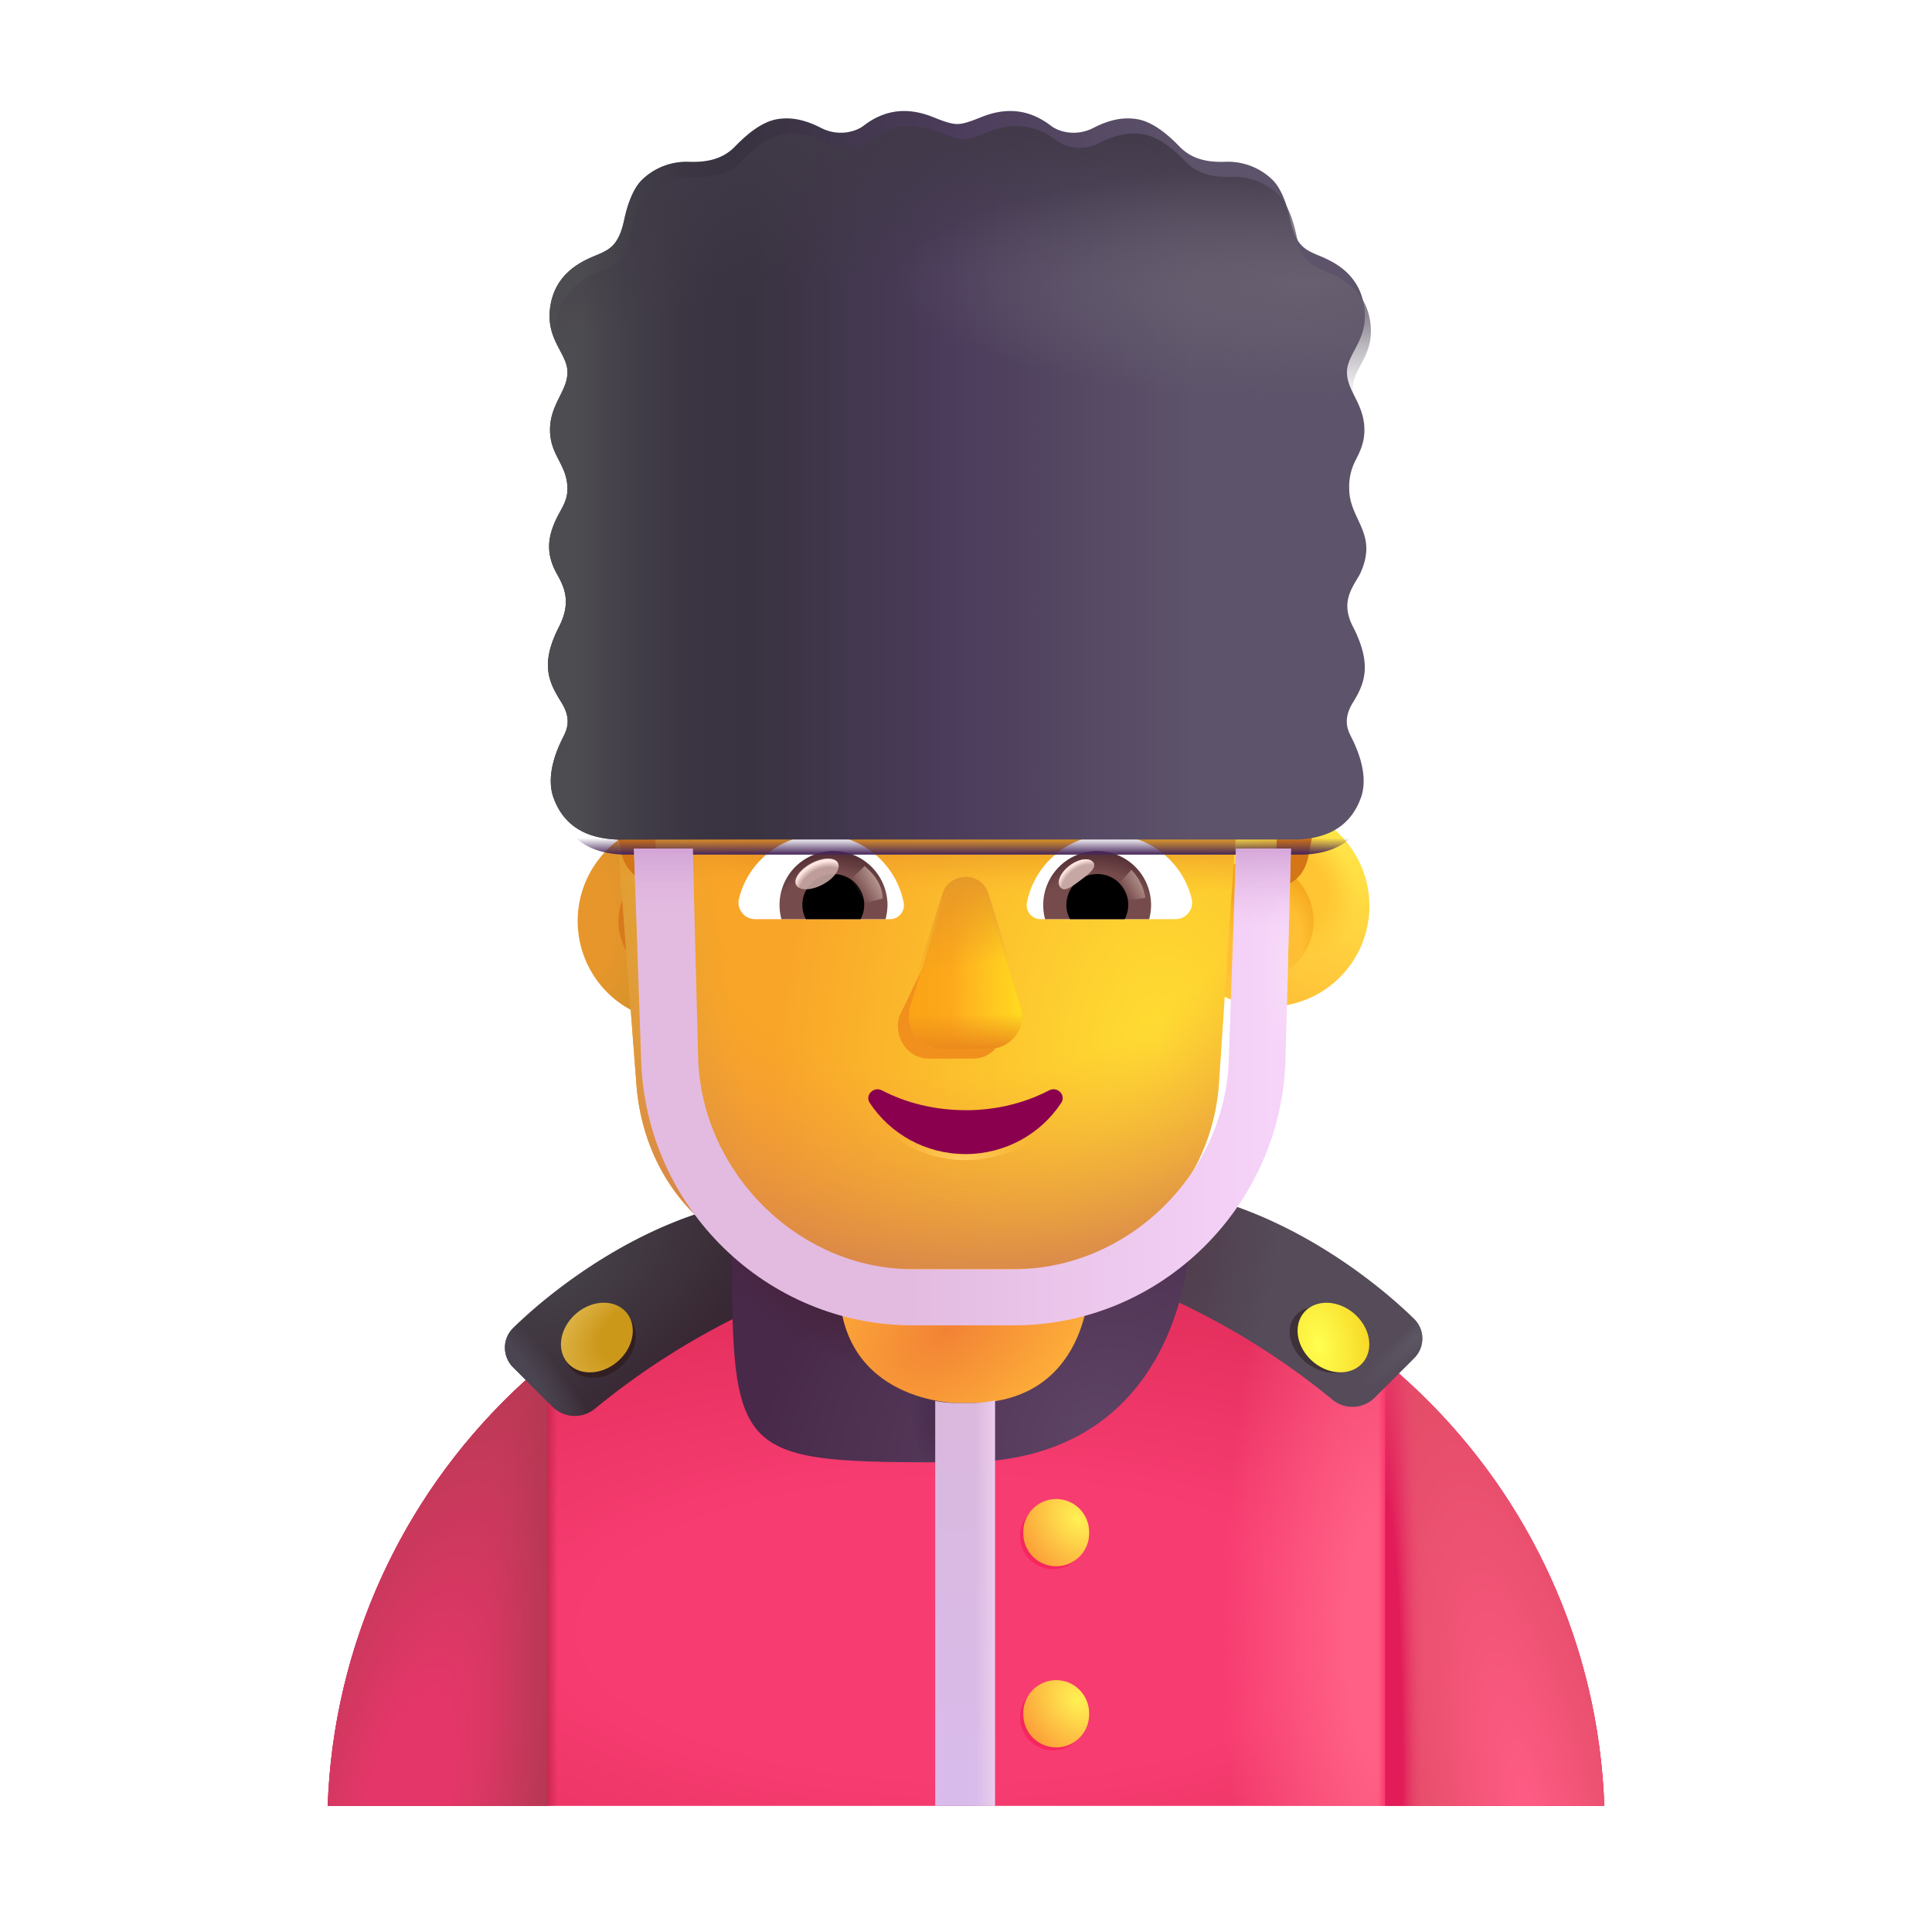 <svg xmlns="http://www.w3.org/2000/svg" fill="none" viewBox="0 0 32 32"><path fill="url(#man-guard_svg__a)" d="M5.428 29.911h21.144c-.19-5.356-4.591-9.64-9.994-9.64h-1.156c-5.403 0-9.805 4.284-9.994 9.64"/><path fill="url(#man-guard_svg__b)" d="M5.428 29.911h21.144c-.19-5.356-4.591-9.64-9.994-9.64h-1.156c-5.403 0-9.805 4.284-9.994 9.64"/><path fill="url(#man-guard_svg__c)" d="M5.428 29.911h21.144c-.19-5.356-4.591-9.64-9.994-9.64h-1.156c-5.403 0-9.805 4.284-9.994 9.64"/><path fill="url(#man-guard_svg__d)" d="M5.428 29.911h21.144c-.19-5.356-4.591-9.64-9.994-9.64h-1.156c-5.403 0-9.805 4.284-9.994 9.64"/><path fill="url(#man-guard_svg__e)" d="M9.058 29.911h-3.63a9.98 9.98 0 0 1 3.63-7.355z"/><path fill="url(#man-guard_svg__f)" d="M9.058 29.911h-3.63a9.98 9.98 0 0 1 3.63-7.355z"/><path fill="url(#man-guard_svg__g)" d="M22.942 29.911h3.63a9.98 9.98 0 0 0-3.63-7.355z"/><path fill="url(#man-guard_svg__h)" d="M22.942 29.911h3.63a9.98 9.98 0 0 0-3.63-7.355z"/><g filter="url(#man-guard_svg__i)"><path fill="url(#man-guard_svg__j)" d="M11.926 20.161c-1.363.418-2.538 1.308-3.179 1.936a.46.46 0 0 0 .011.659l.65.649a.523.523 0 0 0 .705.02 12.3 12.3 0 0 1 3.106-1.857z"/><path fill="url(#man-guard_svg__k)" d="M11.926 20.161c-1.363.418-2.538 1.308-3.179 1.936a.46.46 0 0 0 .011.659l.65.649a.523.523 0 0 0 .705.02 12.3 12.3 0 0 1 3.106-1.857z"/></g><g filter="url(#man-guard_svg__l)"><path fill="#554B59" d="M20.046 20.161c1.364.418 2.538 1.308 3.179 1.936a.46.46 0 0 1-.011.659l-.65.649a.523.523 0 0 1-.704.02 12.3 12.3 0 0 0-3.107-1.857z"/><path fill="url(#man-guard_svg__m)" d="M20.046 20.161c1.364.418 2.538 1.308 3.179 1.936a.46.46 0 0 1-.011.659l-.65.649a.523.523 0 0 1-.704.02 12.3 12.3 0 0 0-3.107-1.857z"/><path fill="url(#man-guard_svg__n)" d="M20.046 20.161c1.364.418 2.538 1.308 3.179 1.936a.46.46 0 0 1-.011.659l-.65.649a.523.523 0 0 1-.704.02 12.3 12.3 0 0 0-3.107-1.857z"/></g><g filter="url(#man-guard_svg__o)"><path fill="#321F22" d="M9.45 22.66a.64.524-40.534 1 0 .974-.833.64.524-40.534 1 0-.974.833"/></g><path fill="url(#man-guard_svg__p)" d="M9.245 22.154a.64.524 0 1 0 1.282 0 .64.524 0 1 0-1.282 0" transform="rotate(-40.534 9.886 22.154)"/><g filter="url(#man-guard_svg__q)"><path fill="#3E3138" d="M22.48 22.562a.494.64-54.657 1 1-1.046-.741.494.64-54.657 1 1 1.046.741"/></g><path fill="url(#man-guard_svg__r)" d="M-.64 0A.64.524 0 1 0 .64 0 .64.524 0 1 0-.64 0" transform="scale(-1 1)rotate(-40.534 18.955 40.983)"/><g filter="url(#man-guard_svg__s)"><path fill="url(#man-guard_svg__t)" d="M15.969 14.927s3.797 0 3.797 3.797v2s0 3.797-3.797 3.797-3.797 0-3.797-3.797v-2s0-3.797 3.797-3.797"/><path fill="url(#man-guard_svg__u)" d="M15.969 14.927s3.797 0 3.797 3.797v2s0 3.797-3.797 3.797-3.797 0-3.797-3.797v-2s0-3.797 3.797-3.797"/><path fill="url(#man-guard_svg__v)" d="M15.969 14.927s3.797 0 3.797 3.797v2s0 3.797-3.797 3.797-3.797 0-3.797-3.797v-2s0-3.797 3.797-3.797"/></g><path fill="url(#man-guard_svg__w)" d="M15.867 18.099h.203s1.97 0 1.97 1.969v1.203s0 1.969-1.97 1.969h-.203s-1.968 0-1.968-1.97v-1.202s0-1.969 1.968-1.969"/><path fill="url(#man-guard_svg__x)" d="M15.49 23.203v6.708h.989v-6.714a2 2 0 0 1-.409.042h-.203q-.194 0-.377-.036"/><path fill="url(#man-guard_svg__y)" d="M15.49 23.203v6.708h.989v-6.714a2 2 0 0 1-.409.042h-.203q-.194 0-.377-.036"/><g filter="url(#man-guard_svg__z)"><path fill="#F6265E" d="M16.895 25.445a.545.545 0 1 0 1.09 0 .545.545 0 1 0-1.09 0"/></g><g filter="url(#man-guard_svg__A)"><path fill="#F6265E" d="M16.895 28.445a.545.545 0 1 0 1.09 0 .545.545 0 1 0-1.09 0"/></g><path fill="url(#man-guard_svg__B)" d="M16.95 25.374a.545.545 0 1 0 1.089 0 .545.545 0 1 0-1.09 0"/><path fill="url(#man-guard_svg__C)" d="M16.95 28.374a.545.545 0 1 0 1.089 0 .545.545 0 1 0-1.09 0"/><path fill="url(#man-guard_svg__D)" d="M9.568 15.255a1.671 1.671 0 1 0 3.342 0 1.671 1.671 0 1 0-3.342 0"/><g filter="url(#man-guard_svg__E)"><path fill="url(#man-guard_svg__F)" d="M10.243 15.255a.996.996 0 1 0 1.992 0 .996.996 0 1 0-1.992 0"/></g><g filter="url(#man-guard_svg__G)"><path fill="url(#man-guard_svg__H)" d="M19.09 15.255a1.671 1.671 0 1 0 3.342 0 1.671 1.671 0 1 0-3.342 0"/><path fill="url(#man-guard_svg__I)" d="M19.09 15.255a1.671 1.671 0 1 0 3.342 0 1.671 1.671 0 1 0-3.342 0"/></g><g filter="url(#man-guard_svg__J)"><path fill="#FFBF34" d="M19.765 15.255a.996.996 0 1 0 1.992 0 .996.996 0 1 0-1.992 0"/><path fill="url(#man-guard_svg__K)" d="M19.765 15.255a.996.996 0 1 0 1.992 0 .996.996 0 1 0-1.992 0"/><path fill="url(#man-guard_svg__L)" d="M19.765 15.255a.996.996 0 1 0 1.992 0 .996.996 0 1 0-1.992 0"/></g><g filter="url(#man-guard_svg__M)"><path fill="url(#man-guard_svg__N)" d="M10.887 14.642a30 30 0 0 1-.059-1.44c0-.266.108-.587.322-.747l.162-.16c.268-.214.375-.534.375-.854v-.854a.52.52 0 0 1 .43-.534c.644-.16 1.986-.427 3.92-.427 1.932 0 3.274.267 3.919.427.215.053.43.267.43.534v.854c0 .32.16.64.375.854.503.352.471.546.43.96-.013.13-.054 1.196-.09 1.442l-.266 3.962c-.16 1.771-1.553 3.006-3.213 3.006h-3.214c-1.713 0-3.052-1.235-3.213-3.006z"/><path fill="url(#man-guard_svg__O)" d="M10.887 14.642a30 30 0 0 1-.059-1.44c0-.266.108-.587.322-.747l.162-.16c.268-.214.375-.534.375-.854v-.854a.52.52 0 0 1 .43-.534c.644-.16 1.986-.427 3.92-.427 1.932 0 3.274.267 3.919.427.215.053.43.267.43.534v.854c0 .32.16.64.375.854.503.352.471.546.43.96-.013.13-.054 1.196-.09 1.442l-.266 3.962c-.16 1.771-1.553 3.006-3.213 3.006h-3.214c-1.713 0-3.052-1.235-3.213-3.006z"/><path fill="url(#man-guard_svg__P)" d="M10.887 14.642a30 30 0 0 1-.059-1.44c0-.266.108-.587.322-.747l.162-.16c.268-.214.375-.534.375-.854v-.854a.52.52 0 0 1 .43-.534c.644-.16 1.986-.427 3.92-.427 1.932 0 3.274.267 3.919.427.215.053.43.267.43.534v.854c0 .32.16.64.375.854.503.352.471.546.43.96-.013.13-.054 1.196-.09 1.442l-.266 3.962c-.16 1.771-1.553 3.006-3.213 3.006h-3.214c-1.713 0-3.052-1.235-3.213-3.006z"/><path fill="url(#man-guard_svg__Q)" d="M10.887 14.642a30 30 0 0 1-.059-1.44c0-.266.108-.587.322-.747l.162-.16c.268-.214.375-.534.375-.854v-.854a.52.52 0 0 1 .43-.534c.644-.16 1.986-.427 3.92-.427 1.932 0 3.274.267 3.919.427.215.053.43.267.43.534v.854c0 .32.16.64.375.854.503.352.471.546.43.96-.013.13-.054 1.196-.09 1.442l-.266 3.962c-.16 1.771-1.553 3.006-3.213 3.006h-3.214c-1.713 0-3.052-1.235-3.213-3.006z"/><path fill="url(#man-guard_svg__R)" d="M10.887 14.642a30 30 0 0 1-.059-1.44c0-.266.108-.587.322-.747l.162-.16c.268-.214.375-.534.375-.854v-.854a.52.52 0 0 1 .43-.534c.644-.16 1.986-.427 3.92-.427 1.932 0 3.274.267 3.919.427.215.053.43.267.43.534v.854c0 .32.16.64.375.854.503.352.471.546.43.96-.013.13-.054 1.196-.09 1.442l-.266 3.962c-.16 1.771-1.553 3.006-3.213 3.006h-3.214c-1.713 0-3.052-1.235-3.213-3.006z"/><path fill="url(#man-guard_svg__S)" d="M10.887 14.642a30 30 0 0 1-.059-1.44c0-.266.108-.587.322-.747l.162-.16c.268-.214.375-.534.375-.854v-.854a.52.52 0 0 1 .43-.534c.644-.16 1.986-.427 3.92-.427 1.932 0 3.274.267 3.919.427.215.053.43.267.43.534v.854c0 .32.16.64.375.854.503.352.471.546.43.96-.013.13-.054 1.196-.09 1.442l-.266 3.962c-.16 1.771-1.553 3.006-3.213 3.006h-3.214c-1.713 0-3.052-1.235-3.213-3.006z"/></g><path fill="#D47615" d="m20.815 8.772.43.213c.75.374 1.18 1.228 1.02 2.136l-.591 3.043c-.053.314-.26.525-.573.533.036-.504.07-1.317.082-1.446.044-.433-.025-.56-.422-.956-.215-.213-.376-.534-.376-.854v-.854c0-.267-.215-.48-.43-.534-.644-.16-1.986-.427-3.919-.427s-3.275.267-3.92.427a.52.52 0 0 0-.429.534v.854c0 .32-.107.64-.375.854l-.162.16c-.214.16-.323.495-.323.762.014.156.036 1.052.06 1.425a.634.634 0 0 1-.596-.532l-.59-3.043c-.108-.854.322-1.708 1.074-2.082 1.014-.445 1.384-1.12 2.2-1.815.591-.534 1.45-.694 2.202-.32.537.16 1.128.16 1.665 0 .805-.267 1.718-.053 2.362.534l.805.8c.215.267.483.428.806.588"/><g filter="url(#man-guard_svg__T)"><path fill="#F1901C" d="m15.716 15.133-.821 1.701c-.102.35.142.7.488.7h.738c.346 0 .59-.355.489-.7l-.5-1.701c-.106-.377-.282-.377-.394 0"/></g><g filter="url(#man-guard_svg__U)"><path fill="#FFAB1E" d="m15.609 14.97-.532 1.701a.54.54 0 0 0 .52.7h.788c.369 0 .63-.355.52-.7l-.531-1.701c-.114-.377-.646-.377-.765 0"/><path fill="url(#man-guard_svg__V)" d="m15.609 14.97-.532 1.701a.54.54 0 0 0 .52.7h.788c.369 0 .63-.355.52-.7l-.531-1.701c-.114-.377-.646-.377-.765 0"/><path fill="url(#man-guard_svg__W)" d="m15.609 14.97-.532 1.701a.54.54 0 0 0 .52.7h.788c.369 0 .63-.355.52-.7l-.531-1.701c-.114-.377-.646-.377-.765 0"/><path fill="url(#man-guard_svg__X)" d="m15.609 14.97-.532 1.701a.54.54 0 0 0 .52.7h.788c.369 0 .63-.355.52-.7l-.531-1.701c-.114-.377-.646-.377-.765 0"/></g><g filter="url(#man-guard_svg__Y)"><path fill="url(#man-guard_svg__Z)" d="m15.609 14.806-.532 1.702a.54.54 0 0 0 .52.7h.788c.369 0 .63-.356.52-.7l-.531-1.702c-.114-.376-.646-.376-.765 0"/></g><g filter="url(#man-guard_svg__aa)"><path stroke="url(#man-guard_svg__ab)" stroke-width=".2" d="M15.991 18.388c-.508 0-.985-.12-1.386-.329-.137-.07-.285.085-.198.21.335.508.919.846 1.584.846.666 0 1.25-.338 1.585-.846.086-.13-.061-.28-.198-.21-.402.21-.874.33-1.387.33Z"/></g><path fill="#8A004F" d="M15.991 18.388c-.508 0-.985-.12-1.386-.329-.137-.07-.285.085-.198.21.335.508.919.846 1.584.846.666 0 1.25-.338 1.585-.846.086-.13-.061-.28-.198-.21-.402.21-.874.33-1.387.33"/><path fill="#fff" d="M18.381 13.824c.654 0 1.206.45 1.356 1.059a.274.274 0 0 1-.268.341h-2.233a.23.23 0 0 1-.227-.272 1.4 1.4 0 0 1 1.372-1.129"/><path fill="url(#man-guard_svg__ac)" d="M18.174 14.096a.893.893 0 0 1 .86 1.128H17.31a.896.896 0 0 1 .865-1.129"/><path fill="#000" d="M17.663 14.989a.51.51 0 0 1 .511-.512.51.51 0 0 1 .455.747h-.905a.46.46 0 0 1-.061-.235"/><g filter="url(#man-guard_svg__ad)"><path fill="#C7A7A3" d="M18.109 14.284c.063.085-.07.19-.221.302-.151.113-.264.193-.327.108-.064-.085.007-.246.159-.359.15-.113.325-.136.389-.05"/><path fill="url(#man-guard_svg__ae)" d="M18.109 14.284c.063.085-.07.19-.221.302-.151.113-.264.193-.327.108-.064-.085.007-.246.159-.359.15-.113.325-.136.389-.05"/></g><g filter="url(#man-guard_svg__af)"><path fill="url(#man-guard_svg__ag)" d="M18.97 14.871a.84.84 0 0 0-.232-.463l-.26.285.117.229z"/></g><path fill="#fff" d="M13.596 13.824c-.654 0-1.206.45-1.356 1.06a.274.274 0 0 0 .268.34h2.233a.23.23 0 0 0 .227-.272 1.4 1.4 0 0 0-1.372-1.129"/><path fill="url(#man-guard_svg__ah)" d="M13.803 14.096a.893.893 0 0 0-.86 1.128h1.725a1 1 0 0 0 .032-.235.9.9 0 0 0-.897-.894"/><path fill="#000" d="M14.315 14.988a.51.51 0 0 0-.512-.511.51.51 0 0 0-.455.747h.906a.5.5 0 0 0 .06-.236"/><g filter="url(#man-guard_svg__ai)"><path fill="url(#man-guard_svg__aj)" d="M14.619 14.884c0-.289-.235-.481-.298-.54l-.289.28.178.361z"/></g><g filter="url(#man-guard_svg__ak)"><path fill="#C7A7A3" fill-opacity=".9" d="M13.189 14.66a.39.197-27.914 1 0 .689-.366.39.197-27.914 1 0-.689.365"/><path fill="url(#man-guard_svg__al)" d="M13.144 14.477a.39.197 0 1 0 .78 0 .39.197 0 1 0-.78 0" transform="rotate(-27.914 13.534 14.477)"/></g><g filter="url(#man-guard_svg__am)"><path fill="url(#man-guard_svg__an)" d="M10.31 14.155c-.278-.016-.842-.08-1.054-.728-.11-.37.082-.779.143-.91l.004-.008.02-.04c.061-.121.152-.298-.02-.578-.193-.313-.375-.615-.045-1.257.207-.405.093-.652-.032-.875-.183-.327-.166-.604 0-.938.07-.143.173-.275.173-.472 0-.198-.07-.335-.141-.474-.074-.143-.148-.289-.148-.504 0-.23.084-.398.161-.554.066-.133.128-.257.128-.402 0-.129-.06-.24-.125-.364-.094-.178-.201-.38-.164-.69.071-.59.537-.787.756-.879l.02-.008c.21-.089.364-.163.452-.58.046-.215.132-.502.293-.663a1.06 1.06 0 0 1 .791-.3c.257.007.535-.03.752-.254.217-.225.458-.413.699-.453s.471.014.725.144c.281.145.567.07.705-.035.34-.262.718-.32 1.158-.141.18.072.295.112.394.112.098 0 .214-.04.393-.112.44-.18.819-.12 1.159.141.137.106.423.18.704.035.254-.13.484-.184.725-.144s.483.228.7.453.494.261.75.253a1.06 1.06 0 0 1 .793.301c.16.161.246.448.292.663.088.417.243.491.452.58l.02.008c.219.092.685.288.756.878.038.31-.07.513-.164.69-.065.124-.125.236-.125.365 0 .145.062.269.128.402.078.156.161.324.161.554 0 .215-.074.36-.147.504a.94.94 0 0 0-.105.466c0 .528.496.742.176 1.422-.125.223-.324.455-.117.86.33.641.193.955 0 1.268-.171.28-.081.457-.02.577l.02.041.005.009c.06.13.252.54.142.909-.212.649-.775.712-1.054.728z"/><path fill="url(#man-guard_svg__ao)" d="M10.31 14.155c-.278-.016-.842-.08-1.054-.728-.11-.37.082-.779.143-.91l.004-.008.02-.04c.061-.121.152-.298-.02-.578-.193-.313-.375-.615-.045-1.257.207-.405.093-.652-.032-.875-.183-.327-.166-.604 0-.938.07-.143.173-.275.173-.472 0-.198-.07-.335-.141-.474-.074-.143-.148-.289-.148-.504 0-.23.084-.398.161-.554.066-.133.128-.257.128-.402 0-.129-.06-.24-.125-.364-.094-.178-.201-.38-.164-.69.071-.59.537-.787.756-.879l.02-.008c.21-.089.364-.163.452-.58.046-.215.132-.502.293-.663a1.06 1.06 0 0 1 .791-.3c.257.007.535-.03.752-.254.217-.225.458-.413.699-.453s.471.014.725.144c.281.145.567.07.705-.035.34-.262.718-.32 1.158-.141.18.072.295.112.394.112.098 0 .214-.04.393-.112.44-.18.819-.12 1.159.141.137.106.423.18.704.035.254-.13.484-.184.725-.144s.483.228.7.453.494.261.75.253a1.06 1.06 0 0 1 .793.301c.16.161.246.448.292.663.088.417.243.491.452.58l.02.008c.219.092.685.288.756.878.038.31-.07.513-.164.69-.065.124-.125.236-.125.365 0 .145.062.269.128.402.078.156.161.324.161.554 0 .215-.074.36-.147.504a.94.94 0 0 0-.105.466c0 .528.496.742.176 1.422-.125.223-.324.455-.117.86.33.641.193.955 0 1.268-.171.28-.081.457-.02.577l.02.041.005.009c.06.13.252.54.142.909-.212.649-.775.712-1.054.728z"/></g><path fill="url(#man-guard_svg__ap)" d="M10.31 14.155c-.278-.016-.842-.08-1.054-.728-.11-.37.082-.779.143-.91l.004-.008.02-.04c.061-.121.152-.298-.02-.578-.193-.313-.375-.615-.045-1.257.207-.405.093-.652-.032-.875-.183-.327-.166-.604 0-.938.07-.143.173-.275.173-.472 0-.198-.07-.335-.141-.474-.074-.143-.148-.289-.148-.504 0-.23.084-.398.161-.554.066-.133.128-.257.128-.402 0-.129-.06-.24-.125-.364-.094-.178-.201-.38-.164-.69.071-.59.537-.787.756-.879l.02-.008c.21-.089.364-.163.452-.58.046-.215.132-.502.293-.663a1.06 1.06 0 0 1 .791-.3c.257.007.535-.03.752-.254.217-.225.458-.413.699-.453s.471.014.725.144c.281.145.567.07.705-.035.34-.262.718-.32 1.158-.141.18.072.295.112.394.112.098 0 .214-.04.393-.112.44-.18.819-.12 1.159.141.137.106.423.18.704.035.254-.13.484-.184.725-.144s.483.228.7.453.494.261.75.253a1.06 1.06 0 0 1 .793.301c.16.161.246.448.292.663.088.417.243.491.452.58l.02.008c.219.092.685.288.756.878.038.31-.07.513-.164.69-.065.124-.125.236-.125.365 0 .145.062.269.128.402.078.156.161.324.161.554 0 .215-.074.36-.147.504a.94.94 0 0 0-.105.466c0 .528.496.742.176 1.422-.125.223-.324.455-.117.86.33.641.193.955 0 1.268-.171.28-.081.457-.02.577l.02.041.005.009c.06.13.252.54.142.909-.212.649-.775.712-1.054.728z"/><path fill="url(#man-guard_svg__aq)" d="M10.31 14.155c-.278-.016-.842-.08-1.054-.728-.11-.37.082-.779.143-.91l.004-.008.02-.04c.061-.121.152-.298-.02-.578-.193-.313-.375-.615-.045-1.257.207-.405.093-.652-.032-.875-.183-.327-.166-.604 0-.938.07-.143.173-.275.173-.472 0-.198-.07-.335-.141-.474-.074-.143-.148-.289-.148-.504 0-.23.084-.398.161-.554.066-.133.128-.257.128-.402 0-.129-.06-.24-.125-.364-.094-.178-.201-.38-.164-.69.071-.59.537-.787.756-.879l.02-.008c.21-.089.364-.163.452-.58.046-.215.132-.502.293-.663a1.06 1.06 0 0 1 .791-.3c.257.007.535-.03.752-.254.217-.225.458-.413.699-.453s.471.014.725.144c.281.145.567.07.705-.035.34-.262.718-.32 1.158-.141.18.072.295.112.394.112.098 0 .214-.04.393-.112.44-.18.819-.12 1.159.141.137.106.423.18.704.035.254-.13.484-.184.725-.144s.483.228.7.453.494.261.75.253a1.06 1.06 0 0 1 .793.301c.16.161.246.448.292.663.088.417.243.491.452.58l.02.008c.219.092.685.288.756.878.038.31-.07.513-.164.69-.065.124-.125.236-.125.365 0 .145.062.269.128.402.078.156.161.324.161.554 0 .215-.074.36-.147.504a.94.94 0 0 0-.105.466c0 .528.496.742.176 1.422-.125.223-.324.455-.117.86.33.641.193.955 0 1.268-.171.28-.081.457-.02.577l.02.041.005.009c.06.13.252.54.142.909-.212.649-.775.712-1.054.728z"/><path fill="url(#man-guard_svg__ar)" d="M10.31 14.155c-.278-.016-.842-.08-1.054-.728-.11-.37.082-.779.143-.91l.004-.008.02-.04c.061-.121.152-.298-.02-.578-.193-.313-.375-.615-.045-1.257.207-.405.093-.652-.032-.875-.183-.327-.166-.604 0-.938.07-.143.173-.275.173-.472 0-.198-.07-.335-.141-.474-.074-.143-.148-.289-.148-.504 0-.23.084-.398.161-.554.066-.133.128-.257.128-.402 0-.129-.06-.24-.125-.364-.094-.178-.201-.38-.164-.69.071-.59.537-.787.756-.879l.02-.008c.21-.089.364-.163.452-.58.046-.215.132-.502.293-.663a1.06 1.06 0 0 1 .791-.3c.257.007.535-.03.752-.254.217-.225.458-.413.699-.453s.471.014.725.144c.281.145.567.07.705-.035.34-.262.718-.32 1.158-.141.18.072.295.112.394.112.098 0 .214-.04.393-.112.44-.18.819-.12 1.159.141.137.106.423.18.704.035.254-.13.484-.184.725-.144s.483.228.7.453.494.261.75.253a1.06 1.06 0 0 1 .793.301c.16.161.246.448.292.663.088.417.243.491.452.58l.02.008c.219.092.685.288.756.878.038.31-.07.513-.164.69-.065.124-.125.236-.125.365 0 .145.062.269.128.402.078.156.161.324.161.554 0 .215-.074.36-.147.504a.94.94 0 0 0-.105.466c0 .528.496.742.176 1.422-.125.223-.324.455-.117.86.33.641.193.955 0 1.268-.171.28-.081.457-.02.577l.02.041.005.009c.06.13.252.54.142.909-.212.649-.775.712-1.054.728z"/><g filter="url(#man-guard_svg__as)"><path fill="url(#man-guard_svg__at)" d="m10.5 14.156.12 3.518c.082 2.424 2.07 4.378 4.497 4.378h1.677c2.44 0 4.436-1.976 4.498-4.416l.09-3.48h-.909l-.12 3.48c-.049 1.898-1.661 3.486-3.56 3.486h-1.676c-1.887 0-3.489-1.597-3.553-3.482l-.09-3.485z"/><path fill="url(#man-guard_svg__au)" d="m10.5 14.156.12 3.518c.082 2.424 2.07 4.378 4.497 4.378h1.677c2.44 0 4.436-1.976 4.498-4.416l.09-3.48h-.909l-.12 3.48c-.049 1.898-1.661 3.486-3.56 3.486h-1.676c-1.887 0-3.489-1.597-3.553-3.482l-.09-3.485z"/><path fill="url(#man-guard_svg__av)" d="m10.5 14.156.12 3.518c.082 2.424 2.07 4.378 4.497 4.378h1.677c2.44 0 4.436-1.976 4.498-4.416l.09-3.48h-.909l-.12 3.48c-.049 1.898-1.661 3.486-3.56 3.486h-1.676c-1.887 0-3.489-1.597-3.553-3.482l-.09-3.485z"/></g><defs><radialGradient id="man-guard_svg__a" cx="0" cy="0" r="1" gradientTransform="matrix(0 7.719 -19.342 0 16 26.99)" gradientUnits="userSpaceOnUse"><stop offset=".315" stop-color="#F73C71"/><stop offset="1" stop-color="#D6274F"/></radialGradient><radialGradient id="man-guard_svg__b" cx="0" cy="0" r="1" gradientTransform="matrix(-2.688 0 0 -8.818 22.928 27.146)" gradientUnits="userSpaceOnUse"><stop offset=".24" stop-color="#FF6085"/><stop offset="1" stop-color="#FF6085" stop-opacity="0"/></radialGradient><radialGradient id="man-guard_svg__e" cx="0" cy="0" r="1" gradientTransform="matrix(1.969 -8.078 2.822 .688 6.74 29.911)" gradientUnits="userSpaceOnUse"><stop offset=".232" stop-color="#E43669"/><stop offset="1" stop-color="#B13B50"/></radialGradient><radialGradient id="man-guard_svg__g" cx="0" cy="0" r="1" gradientTransform="rotate(-101.449 24.978 4.727)scale(7.557 1.967)" gradientUnits="userSpaceOnUse"><stop stop-color="#FF5C85"/><stop offset="1" stop-color="#E34C67"/></radialGradient><radialGradient id="man-guard_svg__h" cx="0" cy="0" r="1" gradientTransform="matrix(0 -11.366 .655 0 22.942 29.911)" gradientUnits="userSpaceOnUse"><stop offset=".443" stop-color="#E11C59"/><stop offset="1" stop-color="#EE5076" stop-opacity="0"/></radialGradient><radialGradient id="man-guard_svg__j" cx="0" cy="0" r="1" gradientTransform="matrix(1.359 1.641 -3.291 2.727 9.71 21.208)" gradientUnits="userSpaceOnUse"><stop stop-color="#454048"/><stop offset="1" stop-color="#382834"/></radialGradient><radialGradient id="man-guard_svg__k" cx="0" cy="0" r="1" gradientTransform="matrix(1.781 1.859 -.478 .458 8.381 22.458)" gradientUnits="userSpaceOnUse"><stop offset=".435" stop-color="#4B4551"/><stop offset="1" stop-color="#4B4551" stop-opacity="0"/></radialGradient><radialGradient id="man-guard_svg__m" cx="0" cy="0" r="1" gradientTransform="matrix(1.312 .25 -.736 3.866 19.569 21.146)" gradientUnits="userSpaceOnUse"><stop offset=".032" stop-color="#513F4E"/><stop offset="1" stop-color="#513F4E" stop-opacity="0"/></radialGradient><radialGradient id="man-guard_svg__n" cx="0" cy="0" r="1" gradientTransform="rotate(138.094 7.499 15.6)scale(1.638 .245)" gradientUnits="userSpaceOnUse"><stop stop-color="#5E5864"/><stop offset="1" stop-color="#5E5864" stop-opacity="0"/></radialGradient><radialGradient id="man-guard_svg__p" cx="0" cy="0" r="1" gradientTransform="rotate(-169.136 6.388 10.772)scale(1.641 .918)" gradientUnits="userSpaceOnUse"><stop offset=".525" stop-color="#CC981A"/><stop offset="1" stop-color="#DCB144"/></radialGradient><radialGradient id="man-guard_svg__r" cx="0" cy="0" r="1" gradientTransform="matrix(.678 .806 -1.428 1.201 .1 .257)" gradientUnits="userSpaceOnUse"><stop stop-color="#FFFF50"/><stop offset="1" stop-color="#F6CF1C"/></radialGradient><radialGradient id="man-guard_svg__t" cx="0" cy="0" r="1" gradientTransform="matrix(-2.687 -3.766 4.929 -3.518 18.1 23.911)" gradientUnits="userSpaceOnUse"><stop stop-color="#5D4364"/><stop offset="1" stop-color="#482949"/></radialGradient><radialGradient id="man-guard_svg__u" cx="0" cy="0" r="1" gradientTransform="matrix(-.398 0 0 -.911 15.538 23.763)" gradientUnits="userSpaceOnUse"><stop offset=".244" stop-color="#4A2E4F"/><stop offset="1" stop-color="#4A2E4F" stop-opacity="0"/></radialGradient><radialGradient id="man-guard_svg__v" cx="0" cy="0" r="1" gradientTransform="rotate(112.38 -.17 15.586)scale(1.149 2.688)" gradientUnits="userSpaceOnUse"><stop stop-color="#452139"/><stop offset="1" stop-color="#452139" stop-opacity="0"/></radialGradient><radialGradient id="man-guard_svg__w" cx="0" cy="0" r="1" gradientTransform="rotate(51.989 -14.741 27.087)scale(1.725 2.837)" gradientUnits="userSpaceOnUse"><stop stop-color="#F28235"/><stop offset="1" stop-color="#FDAC39"/></radialGradient><radialGradient id="man-guard_svg__B" cx="0" cy="0" r="1" gradientTransform="matrix(-.719 .594 -.759 -.919 17.85 25.161)" gradientUnits="userSpaceOnUse"><stop stop-color="#FFF153"/><stop offset="1" stop-color="#FCA239"/></radialGradient><radialGradient id="man-guard_svg__C" cx="0" cy="0" r="1" gradientTransform="matrix(-.719 .594 -.759 -.919 17.85 28.161)" gradientUnits="userSpaceOnUse"><stop stop-color="#FFF153"/><stop offset="1" stop-color="#FCA239"/></radialGradient><radialGradient id="man-guard_svg__D" cx="0" cy="0" r="1" gradientTransform="matrix(1.757 0 0 3.074 9.568 15.255)" gradientUnits="userSpaceOnUse"><stop offset=".351" stop-color="#E6962B"/><stop offset="1" stop-color="#CA8F29"/></radialGradient><radialGradient id="man-guard_svg__I" cx="0" cy="0" r="1" gradientTransform="matrix(.827 -.603 .688 .944 21.134 14.99)" gradientUnits="userSpaceOnUse"><stop offset=".543" stop-color="#FFC532"/><stop offset="1" stop-color="#FFC532" stop-opacity="0"/></radialGradient><radialGradient id="man-guard_svg__K" cx="0" cy="0" r="1" gradientTransform="matrix(.822 -1.512 .885 .481 20.72 16.078)" gradientUnits="userSpaceOnUse"><stop offset=".69" stop-color="#F4A51A" stop-opacity="0"/><stop offset="1" stop-color="#F4A51A"/></radialGradient><radialGradient id="man-guard_svg__L" cx="0" cy="0" r="1" gradientTransform="rotate(44.708 -8.168 32.87)scale(.365 .471)" gradientUnits="userSpaceOnUse"><stop stop-color="#E59B1F"/><stop offset="1" stop-color="#E59B1F" stop-opacity="0"/></radialGradient><radialGradient id="man-guard_svg__N" cx="0" cy="0" r="1" gradientTransform="rotate(-172.91 10.46 8.334)scale(6.33 9.561)" gradientUnits="userSpaceOnUse"><stop stop-color="#FFDD32"/><stop offset="1" stop-color="#F9A528"/></radialGradient><radialGradient id="man-guard_svg__P" cx="0" cy="0" r="1" gradientTransform="matrix(0 8.594 -9.812 0 16.483 13.663)" gradientUnits="userSpaceOnUse"><stop offset=".56" stop-color="#F49A3E" stop-opacity="0"/><stop offset="1" stop-color="#D07F50"/></radialGradient><radialGradient id="man-guard_svg__Q" cx="0" cy="0" r="1" gradientTransform="matrix(0 -1.308 1.61 0 18.34 13.983)" gradientUnits="userSpaceOnUse"><stop stop-color="#FFBA0D"/><stop offset="1" stop-color="#FFBA0D" stop-opacity="0"/></radialGradient><radialGradient id="man-guard_svg__R" cx="0" cy="0" r="1" gradientTransform="matrix(0 -1.392 1.731 0 13.777 13.95)" gradientUnits="userSpaceOnUse"><stop stop-color="#EE911A"/><stop offset="1" stop-color="#EE911A" stop-opacity="0"/></radialGradient><radialGradient id="man-guard_svg__ab" cx="0" cy="0" r="1" gradientTransform="matrix(.025 -.628 1.884 .074 15.906 19.271)" gradientUnits="userSpaceOnUse"><stop stop-color="#FFD069"/><stop offset="1" stop-color="#FFBE30" stop-opacity="0"/></radialGradient><radialGradient id="man-guard_svg__ac" cx="0" cy="0" r="1" gradientTransform="matrix(0 -1.156 1.368 0 18.172 15.318)" gradientUnits="userSpaceOnUse"><stop offset=".75" stop-color="#764B4C"/><stop offset="1" stop-color="#563237"/></radialGradient><radialGradient id="man-guard_svg__ae" cx="0" cy="0" r="1" gradientTransform="rotate(-127.812 12.561 2.935)scale(.379 .521)" gradientUnits="userSpaceOnUse"><stop offset=".766" stop-color="#FFE6E2" stop-opacity="0"/><stop offset=".966" stop-color="#FFE6E2"/></radialGradient><radialGradient id="man-guard_svg__ah" cx="0" cy="0" r="1" gradientTransform="matrix(0 -1.156 1.368 0 13.805 15.318)" gradientUnits="userSpaceOnUse"><stop offset=".75" stop-color="#764B4C"/><stop offset="1" stop-color="#563237"/></radialGradient><radialGradient id="man-guard_svg__al" cx="0" cy="0" r="1" gradientTransform="rotate(-90.897 14.04 .742)scale(.494 .594)" gradientUnits="userSpaceOnUse"><stop offset=".766" stop-color="#FFE6E2" stop-opacity="0"/><stop offset=".966" stop-color="#FFE6E2"/></radialGradient><radialGradient id="man-guard_svg__ap" cx="0" cy="0" r="1" gradientTransform="matrix(0 -12.354 18.271 0 15.953 14.155)" gradientUnits="userSpaceOnUse"><stop offset=".775" stop-color="#403947" stop-opacity="0"/><stop offset="1" stop-color="#403947"/></radialGradient><radialGradient id="man-guard_svg__aq" cx="0" cy="0" r="1" gradientTransform="rotate(-179.736 10.798 2.33)scale(6.781 1.915)" gradientUnits="userSpaceOnUse"><stop stop-color="#686070"/><stop offset="1" stop-color="#686070" stop-opacity="0"/></radialGradient><radialGradient id="man-guard_svg__av" cx="0" cy="0" r="1" gradientTransform="matrix(0 1.469 -.516 0 21.381 16.27)" gradientUnits="userSpaceOnUse"><stop stop-color="#F6DCF7"/><stop offset="1" stop-color="#F6DCF7" stop-opacity="0"/></radialGradient><filter id="man-guard_svg__i" width="4.755" height="3.491" x="8.464" y="20.061" color-interpolation-filters="sRGB" filterUnits="userSpaceOnUse"><feFlood flood-opacity="0" result="BackgroundImageFix"/><feBlend in="SourceGraphic" in2="BackgroundImageFix" result="shape"/><feColorMatrix in="SourceAlpha" result="hardAlpha" values="0 0 0 0 0 0 0 0 0 0 0 0 0 0 0 0 0 0 127 0"/><feOffset dx="-.25" dy="-.1"/><feGaussianBlur stdDeviation=".075"/><feComposite in2="hardAlpha" k2="-1" k3="1" operator="arithmetic"/><feColorMatrix values="0 0 0 0 0.263 0 0 0 0 0.173 0 0 0 0 0.31 0 0 0 1 0"/><feBlend in2="shape" result="effect1_innerShadow_4002_2836"/></filter><filter id="man-guard_svg__l" width="4.705" height="3.591" x="18.753" y="19.961" color-interpolation-filters="sRGB" filterUnits="userSpaceOnUse"><feFlood flood-opacity="0" result="BackgroundImageFix"/><feBlend in="SourceGraphic" in2="BackgroundImageFix" result="shape"/><feColorMatrix in="SourceAlpha" result="hardAlpha" values="0 0 0 0 0 0 0 0 0 0 0 0 0 0 0 0 0 0 127 0"/><feOffset dx=".1" dy="-.2"/><feGaussianBlur stdDeviation=".15"/><feComposite in2="hardAlpha" k2="-1" k3="1" operator="arithmetic"/><feColorMatrix values="0 0 0 0 0.271 0 0 0 0 0.173 0 0 0 0 0.31 0 0 0 1 0"/><feBlend in2="shape" result="effect1_innerShadow_4002_2836"/><feColorMatrix in="SourceAlpha" result="hardAlpha" values="0 0 0 0 0 0 0 0 0 0 0 0 0 0 0 0 0 0 127 0"/><feOffset dx=".1" dy="-.05"/><feGaussianBlur stdDeviation=".05"/><feComposite in2="hardAlpha" k2="-1" k3="1" operator="arithmetic"/><feColorMatrix values="0 0 0 0 0.267 0 0 0 0 0.067 0 0 0 0 0.22 0 0 0 1 0"/><feBlend in2="effect1_innerShadow_4002_2836" result="effect2_innerShadow_4002_2836"/></filter><filter id="man-guard_svg__o" width="2.189" height="2.153" x="8.842" y="21.168" color-interpolation-filters="sRGB" filterUnits="userSpaceOnUse"><feFlood flood-opacity="0" result="BackgroundImageFix"/><feBlend in="SourceGraphic" in2="BackgroundImageFix" result="shape"/><feGaussianBlur result="effect1_foregroundBlur_4002_2836" stdDeviation=".25"/></filter><filter id="man-guard_svg__q" width="1.692" height="1.595" x="21.111" y="21.394" color-interpolation-filters="sRGB" filterUnits="userSpaceOnUse"><feFlood flood-opacity="0" result="BackgroundImageFix"/><feBlend in="SourceGraphic" in2="BackgroundImageFix" result="shape"/><feGaussianBlur result="effect1_foregroundBlur_4002_2836" stdDeviation=".125"/></filter><filter id="man-guard_svg__s" width="7.744" height="9.694" x="12.072" y="14.827" color-interpolation-filters="sRGB" filterUnits="userSpaceOnUse"><feFlood flood-opacity="0" result="BackgroundImageFix"/><feBlend in="SourceGraphic" in2="BackgroundImageFix" result="shape"/><feColorMatrix in="SourceAlpha" result="hardAlpha" values="0 0 0 0 0 0 0 0 0 0 0 0 0 0 0 0 0 0 127 0"/><feOffset dx="-.1" dy="-.1"/><feGaussianBlur stdDeviation=".075"/><feComposite in2="hardAlpha" k2="-1" k3="1" operator="arithmetic"/><feColorMatrix values="0 0 0 0 0.439 0 0 0 0 0.384 0 0 0 0 0.475 0 0 0 1 0"/><feBlend in2="shape" result="effect1_innerShadow_4002_2836"/><feColorMatrix in="SourceAlpha" result="hardAlpha" values="0 0 0 0 0 0 0 0 0 0 0 0 0 0 0 0 0 0 127 0"/><feOffset dx=".05" dy="-.1"/><feGaussianBlur stdDeviation=".075"/><feComposite in2="hardAlpha" k2="-1" k3="1" operator="arithmetic"/><feColorMatrix values="0 0 0 0 0.439 0 0 0 0 0.384 0 0 0 0 0.475 0 0 0 1 0"/><feBlend in2="effect1_innerShadow_4002_2836" result="effect2_innerShadow_4002_2836"/><feColorMatrix in="SourceAlpha" result="hardAlpha" values="0 0 0 0 0 0 0 0 0 0 0 0 0 0 0 0 0 0 127 0"/><feOffset dy="-.1"/><feGaussianBlur stdDeviation=".05"/><feComposite in2="hardAlpha" k2="-1" k3="1" operator="arithmetic"/><feColorMatrix values="0 0 0 0 0.329 0 0 0 0 0.173 0 0 0 0 0.373 0 0 0 1 0"/><feBlend in2="effect2_innerShadow_4002_2836" result="effect3_innerShadow_4002_2836"/></filter><filter id="man-guard_svg__z" width="2.09" height="2.09" x="16.395" y="24.4" color-interpolation-filters="sRGB" filterUnits="userSpaceOnUse"><feFlood flood-opacity="0" result="BackgroundImageFix"/><feBlend in="SourceGraphic" in2="BackgroundImageFix" result="shape"/><feGaussianBlur result="effect1_foregroundBlur_4002_2836" stdDeviation=".25"/></filter><filter id="man-guard_svg__A" width="2.09" height="2.09" x="16.395" y="27.4" color-interpolation-filters="sRGB" filterUnits="userSpaceOnUse"><feFlood flood-opacity="0" result="BackgroundImageFix"/><feBlend in="SourceGraphic" in2="BackgroundImageFix" result="shape"/><feGaussianBlur result="effect1_foregroundBlur_4002_2836" stdDeviation=".25"/></filter><filter id="man-guard_svg__E" width="2.992" height="2.992" x="9.743" y="13.759" color-interpolation-filters="sRGB" filterUnits="userSpaceOnUse"><feFlood flood-opacity="0" result="BackgroundImageFix"/><feBlend in="SourceGraphic" in2="BackgroundImageFix" result="shape"/><feGaussianBlur result="effect1_foregroundBlur_4002_2836" stdDeviation=".25"/></filter><filter id="man-guard_svg__G" width="3.592" height="3.592" x="19.09" y="13.334" color-interpolation-filters="sRGB" filterUnits="userSpaceOnUse"><feFlood flood-opacity="0" result="BackgroundImageFix"/><feBlend in="SourceGraphic" in2="BackgroundImageFix" result="shape"/><feColorMatrix in="SourceAlpha" result="hardAlpha" values="0 0 0 0 0 0 0 0 0 0 0 0 0 0 0 0 0 0 127 0"/><feOffset dx=".25" dy="-.25"/><feGaussianBlur stdDeviation=".25"/><feComposite in2="hardAlpha" k2="-1" k3="1" operator="arithmetic"/><feColorMatrix values="0 0 0 0 0.851 0 0 0 0 0.561 0 0 0 0 0.376 0 0 0 1 0"/><feBlend in2="shape" result="effect1_innerShadow_4002_2836"/></filter><filter id="man-guard_svg__J" width="2.992" height="2.992" x="19.265" y="13.759" color-interpolation-filters="sRGB" filterUnits="userSpaceOnUse"><feFlood flood-opacity="0" result="BackgroundImageFix"/><feBlend in="SourceGraphic" in2="BackgroundImageFix" result="shape"/><feGaussianBlur result="effect1_foregroundBlur_4002_2836" stdDeviation=".25"/></filter><filter id="man-guard_svg__M" width="11.034" height="12.689" x="10.178" y="8.976" color-interpolation-filters="sRGB" filterUnits="userSpaceOnUse"><feFlood flood-opacity="0" result="BackgroundImageFix"/><feBlend in="SourceGraphic" in2="BackgroundImageFix" result="shape"/><feColorMatrix in="SourceAlpha" result="hardAlpha" values="0 0 0 0 0 0 0 0 0 0 0 0 0 0 0 0 0 0 127 0"/><feOffset dx="-.65" dy="-.65"/><feGaussianBlur stdDeviation=".325"/><feComposite in2="hardAlpha" k2="-1" k3="1" operator="arithmetic"/><feColorMatrix values="0 0 0 0 0.776 0 0 0 0 0.459 0 0 0 0 0.122 0 0 0 1 0"/><feBlend in2="shape" result="effect1_innerShadow_4002_2836"/></filter><filter id="man-guard_svg__T" width="3.262" height="4.184" x="14.121" y="14.1" color-interpolation-filters="sRGB" filterUnits="userSpaceOnUse"><feFlood flood-opacity="0" result="BackgroundImageFix"/><feBlend in="SourceGraphic" in2="BackgroundImageFix" result="shape"/><feGaussianBlur result="effect1_foregroundBlur_4002_2836" stdDeviation=".375"/></filter><filter id="man-guard_svg__U" width="2.379" height="3.184" x="14.802" y="14.437" color-interpolation-filters="sRGB" filterUnits="userSpaceOnUse"><feFlood flood-opacity="0" result="BackgroundImageFix"/><feBlend in="SourceGraphic" in2="BackgroundImageFix" result="shape"/><feGaussianBlur result="effect1_foregroundBlur_4002_2836" stdDeviation=".125"/></filter><filter id="man-guard_svg__Y" width="2.379" height="3.184" x="14.802" y="14.274" color-interpolation-filters="sRGB" filterUnits="userSpaceOnUse"><feFlood flood-opacity="0" result="BackgroundImageFix"/><feBlend in="SourceGraphic" in2="BackgroundImageFix" result="shape"/><feGaussianBlur result="effect1_foregroundBlur_4002_2836" stdDeviation=".125"/></filter><filter id="man-guard_svg__aa" width="3.621" height="1.474" x="14.181" y="17.842" color-interpolation-filters="sRGB" filterUnits="userSpaceOnUse"><feFlood flood-opacity="0" result="BackgroundImageFix"/><feBlend in="SourceGraphic" in2="BackgroundImageFix" result="shape"/><feGaussianBlur result="effect1_foregroundBlur_4002_2836" stdDeviation=".05"/></filter><filter id="man-guard_svg__ad" width=".787" height=".697" x="17.438" y="14.133" color-interpolation-filters="sRGB" filterUnits="userSpaceOnUse"><feFlood flood-opacity="0" result="BackgroundImageFix"/><feBlend in="SourceGraphic" in2="BackgroundImageFix" result="shape"/><feGaussianBlur result="effect1_foregroundBlur_4002_2836" stdDeviation=".05"/></filter><filter id="man-guard_svg__af" width=".892" height=".914" x="18.278" y="14.208" color-interpolation-filters="sRGB" filterUnits="userSpaceOnUse"><feFlood flood-opacity="0" result="BackgroundImageFix"/><feBlend in="SourceGraphic" in2="BackgroundImageFix" result="shape"/><feGaussianBlur result="effect1_foregroundBlur_4002_2836" stdDeviation=".1"/></filter><filter id="man-guard_svg__ai" width=".987" height="1.041" x="13.832" y="14.145" color-interpolation-filters="sRGB" filterUnits="userSpaceOnUse"><feFlood flood-opacity="0" result="BackgroundImageFix"/><feBlend in="SourceGraphic" in2="BackgroundImageFix" result="shape"/><feGaussianBlur result="effect1_foregroundBlur_4002_2836" stdDeviation=".1"/></filter><filter id="man-guard_svg__ak" width=".914" height=".705" x="13.077" y="14.124" color-interpolation-filters="sRGB" filterUnits="userSpaceOnUse"><feFlood flood-opacity="0" result="BackgroundImageFix"/><feBlend in="SourceGraphic" in2="BackgroundImageFix" result="shape"/><feGaussianBlur result="effect1_foregroundBlur_4002_2836" stdDeviation=".05"/></filter><filter id="man-guard_svg__am" width="13.655" height="12.317" x="9.076" y="1.839" color-interpolation-filters="sRGB" filterUnits="userSpaceOnUse"><feFlood flood-opacity="0" result="BackgroundImageFix"/><feBlend in="SourceGraphic" in2="BackgroundImageFix" result="shape"/><feColorMatrix in="SourceAlpha" result="hardAlpha" values="0 0 0 0 0 0 0 0 0 0 0 0 0 0 0 0 0 0 127 0"/><feOffset dx="-.1" dy="-.25"/><feGaussianBlur stdDeviation=".25"/><feComposite in2="hardAlpha" k2="-1" k3="1" operator="arithmetic"/><feColorMatrix values="0 0 0 0 0.282 0 0 0 0 0.204 0 0 0 0 0.365 0 0 0 1 0"/><feBlend in2="shape" result="effect1_innerShadow_4002_2836"/></filter><filter id="man-guard_svg__as" width="10.882" height="7.996" x="10.499" y="14.056" color-interpolation-filters="sRGB" filterUnits="userSpaceOnUse"><feFlood flood-opacity="0" result="BackgroundImageFix"/><feBlend in="SourceGraphic" in2="BackgroundImageFix" result="shape"/><feColorMatrix in="SourceAlpha" result="hardAlpha" values="0 0 0 0 0 0 0 0 0 0 0 0 0 0 0 0 0 0 127 0"/><feOffset dy="-.1"/><feGaussianBlur stdDeviation=".1"/><feComposite in2="hardAlpha" k2="-1" k3="1" operator="arithmetic"/><feColorMatrix values="0 0 0 0 0.804 0 0 0 0 0.635 0 0 0 0 0.886 0 0 0 1 0"/><feBlend in2="shape" result="effect1_innerShadow_4002_2836"/></filter><linearGradient id="man-guard_svg__c" x1="9.026" x2="9.233" y1="29.911" y2="29.911" gradientUnits="userSpaceOnUse"><stop stop-color="#C2254A"/><stop offset="1" stop-color="#C2254A" stop-opacity="0"/></linearGradient><linearGradient id="man-guard_svg__d" x1="22.975" x2="22.827" y1="29.911" y2="29.911" gradientUnits="userSpaceOnUse"><stop offset=".118" stop-color="#FC356B"/><stop offset="1" stop-color="#FC356B" stop-opacity="0"/></linearGradient><linearGradient id="man-guard_svg__f" x1="9.397" x2="8.084" y1="29.739" y2="29.739" gradientUnits="userSpaceOnUse"><stop stop-color="#AC394E"/><stop offset="1" stop-color="#C9345B" stop-opacity="0"/></linearGradient><linearGradient id="man-guard_svg__x" x1="15.984" x2="15.984" y1="23.197" y2="29.911" gradientUnits="userSpaceOnUse"><stop stop-color="#DBB8DD"/><stop offset="1" stop-color="#D8BBEB"/></linearGradient><linearGradient id="man-guard_svg__y" x1="16.479" x2="16.147" y1="27.271" y2="27.271" gradientUnits="userSpaceOnUse"><stop stop-color="#EACCEB"/><stop offset="1" stop-color="#EACCEB" stop-opacity="0"/></linearGradient><linearGradient id="man-guard_svg__F" x1="11.239" x2="10.598" y1="15.534" y2="15.534" gradientUnits="userSpaceOnUse"><stop stop-color="#BD6A1E"/><stop offset="1" stop-color="#D77A1C"/></linearGradient><linearGradient id="man-guard_svg__H" x1="21.849" x2="21.029" y1="14.163" y2="16.701" gradientUnits="userSpaceOnUse"><stop stop-color="#FFE446"/><stop offset="1" stop-color="#FFC339"/></linearGradient><linearGradient id="man-guard_svg__O" x1="10.59" x2="12.905" y1="18.344" y2="18.042" gradientUnits="userSpaceOnUse"><stop stop-color="#D19C3A"/><stop offset="1" stop-color="#D19C3A" stop-opacity="0"/></linearGradient><linearGradient id="man-guard_svg__S" x1="16.02" x2="16.02" y1="13.989" y2="15.443" gradientUnits="userSpaceOnUse"><stop offset=".097" stop-color="#CD7C20"/><stop offset="1" stop-color="#FBA629" stop-opacity="0"/></linearGradient><linearGradient id="man-guard_svg__V" x1="15.126" x2="16.065" y1="16.305" y2="16.305" gradientUnits="userSpaceOnUse"><stop stop-color="#FAA416"/><stop offset="1" stop-color="#FAA416" stop-opacity="0"/></linearGradient><linearGradient id="man-guard_svg__W" x1="17.251" x2="15.751" y1="16.458" y2="16.443" gradientUnits="userSpaceOnUse"><stop stop-color="#FFE721"/><stop offset="1" stop-color="#FFE721" stop-opacity="0"/></linearGradient><linearGradient id="man-guard_svg__X" x1="16.186" x2="16.186" y1="17.371" y2="16.797" gradientUnits="userSpaceOnUse"><stop stop-color="#EB8A1C"/><stop offset="1" stop-color="#EB8A1C" stop-opacity="0"/></linearGradient><linearGradient id="man-guard_svg__Z" x1="15.991" x2="16.282" y1="14.524" y2="15.982" gradientUnits="userSpaceOnUse"><stop stop-color="#E79827"/><stop offset="1" stop-color="#E79827" stop-opacity="0"/></linearGradient><linearGradient id="man-guard_svg__ag" x1="18.951" x2="18.637" y1="14.627" y2="14.82" gradientUnits="userSpaceOnUse"><stop stop-color="#B4948D"/><stop offset="1" stop-color="#B4948D" stop-opacity="0"/></linearGradient><linearGradient id="man-guard_svg__aj" x1="14.549" x2="14.235" y1="14.627" y2="14.82" gradientUnits="userSpaceOnUse"><stop stop-color="#B4948D"/><stop offset="1" stop-color="#B4948D" stop-opacity="0"/></linearGradient><linearGradient id="man-guard_svg__an" x1="19.866" x2="12.584" y1="11.708" y2="11.708" gradientUnits="userSpaceOnUse"><stop stop-color="#5D536A"/><stop offset=".554" stop-color="#4B3C5B"/><stop offset="1" stop-color="#393341"/></linearGradient><linearGradient id="man-guard_svg__ao" x1="9.709" x2="12.428" y1="11.989" y2="11.989" gradientUnits="userSpaceOnUse"><stop stop-color="#4D4C50"/><stop offset="1" stop-color="#393341" stop-opacity="0"/></linearGradient><linearGradient id="man-guard_svg__ar" x1="16.538" x2="16.538" y1="14.155" y2="13.88" gradientUnits="userSpaceOnUse"><stop stop-color="#462659"/><stop offset="1" stop-color="#462659" stop-opacity="0"/></linearGradient><linearGradient id="man-guard_svg__at" x1="21.116" x2="15.022" y1="18.489" y2="18.489" gradientUnits="userSpaceOnUse"><stop stop-color="#F6D3F9"/><stop offset="1" stop-color="#E3BBE0"/></linearGradient><linearGradient id="man-guard_svg__au" x1="15.941" x2="15.941" y1="13.927" y2="15.458" gradientUnits="userSpaceOnUse"><stop stop-color="#CC9BD2"/><stop offset="1" stop-color="#E5BDE2" stop-opacity="0"/></linearGradient></defs></svg>